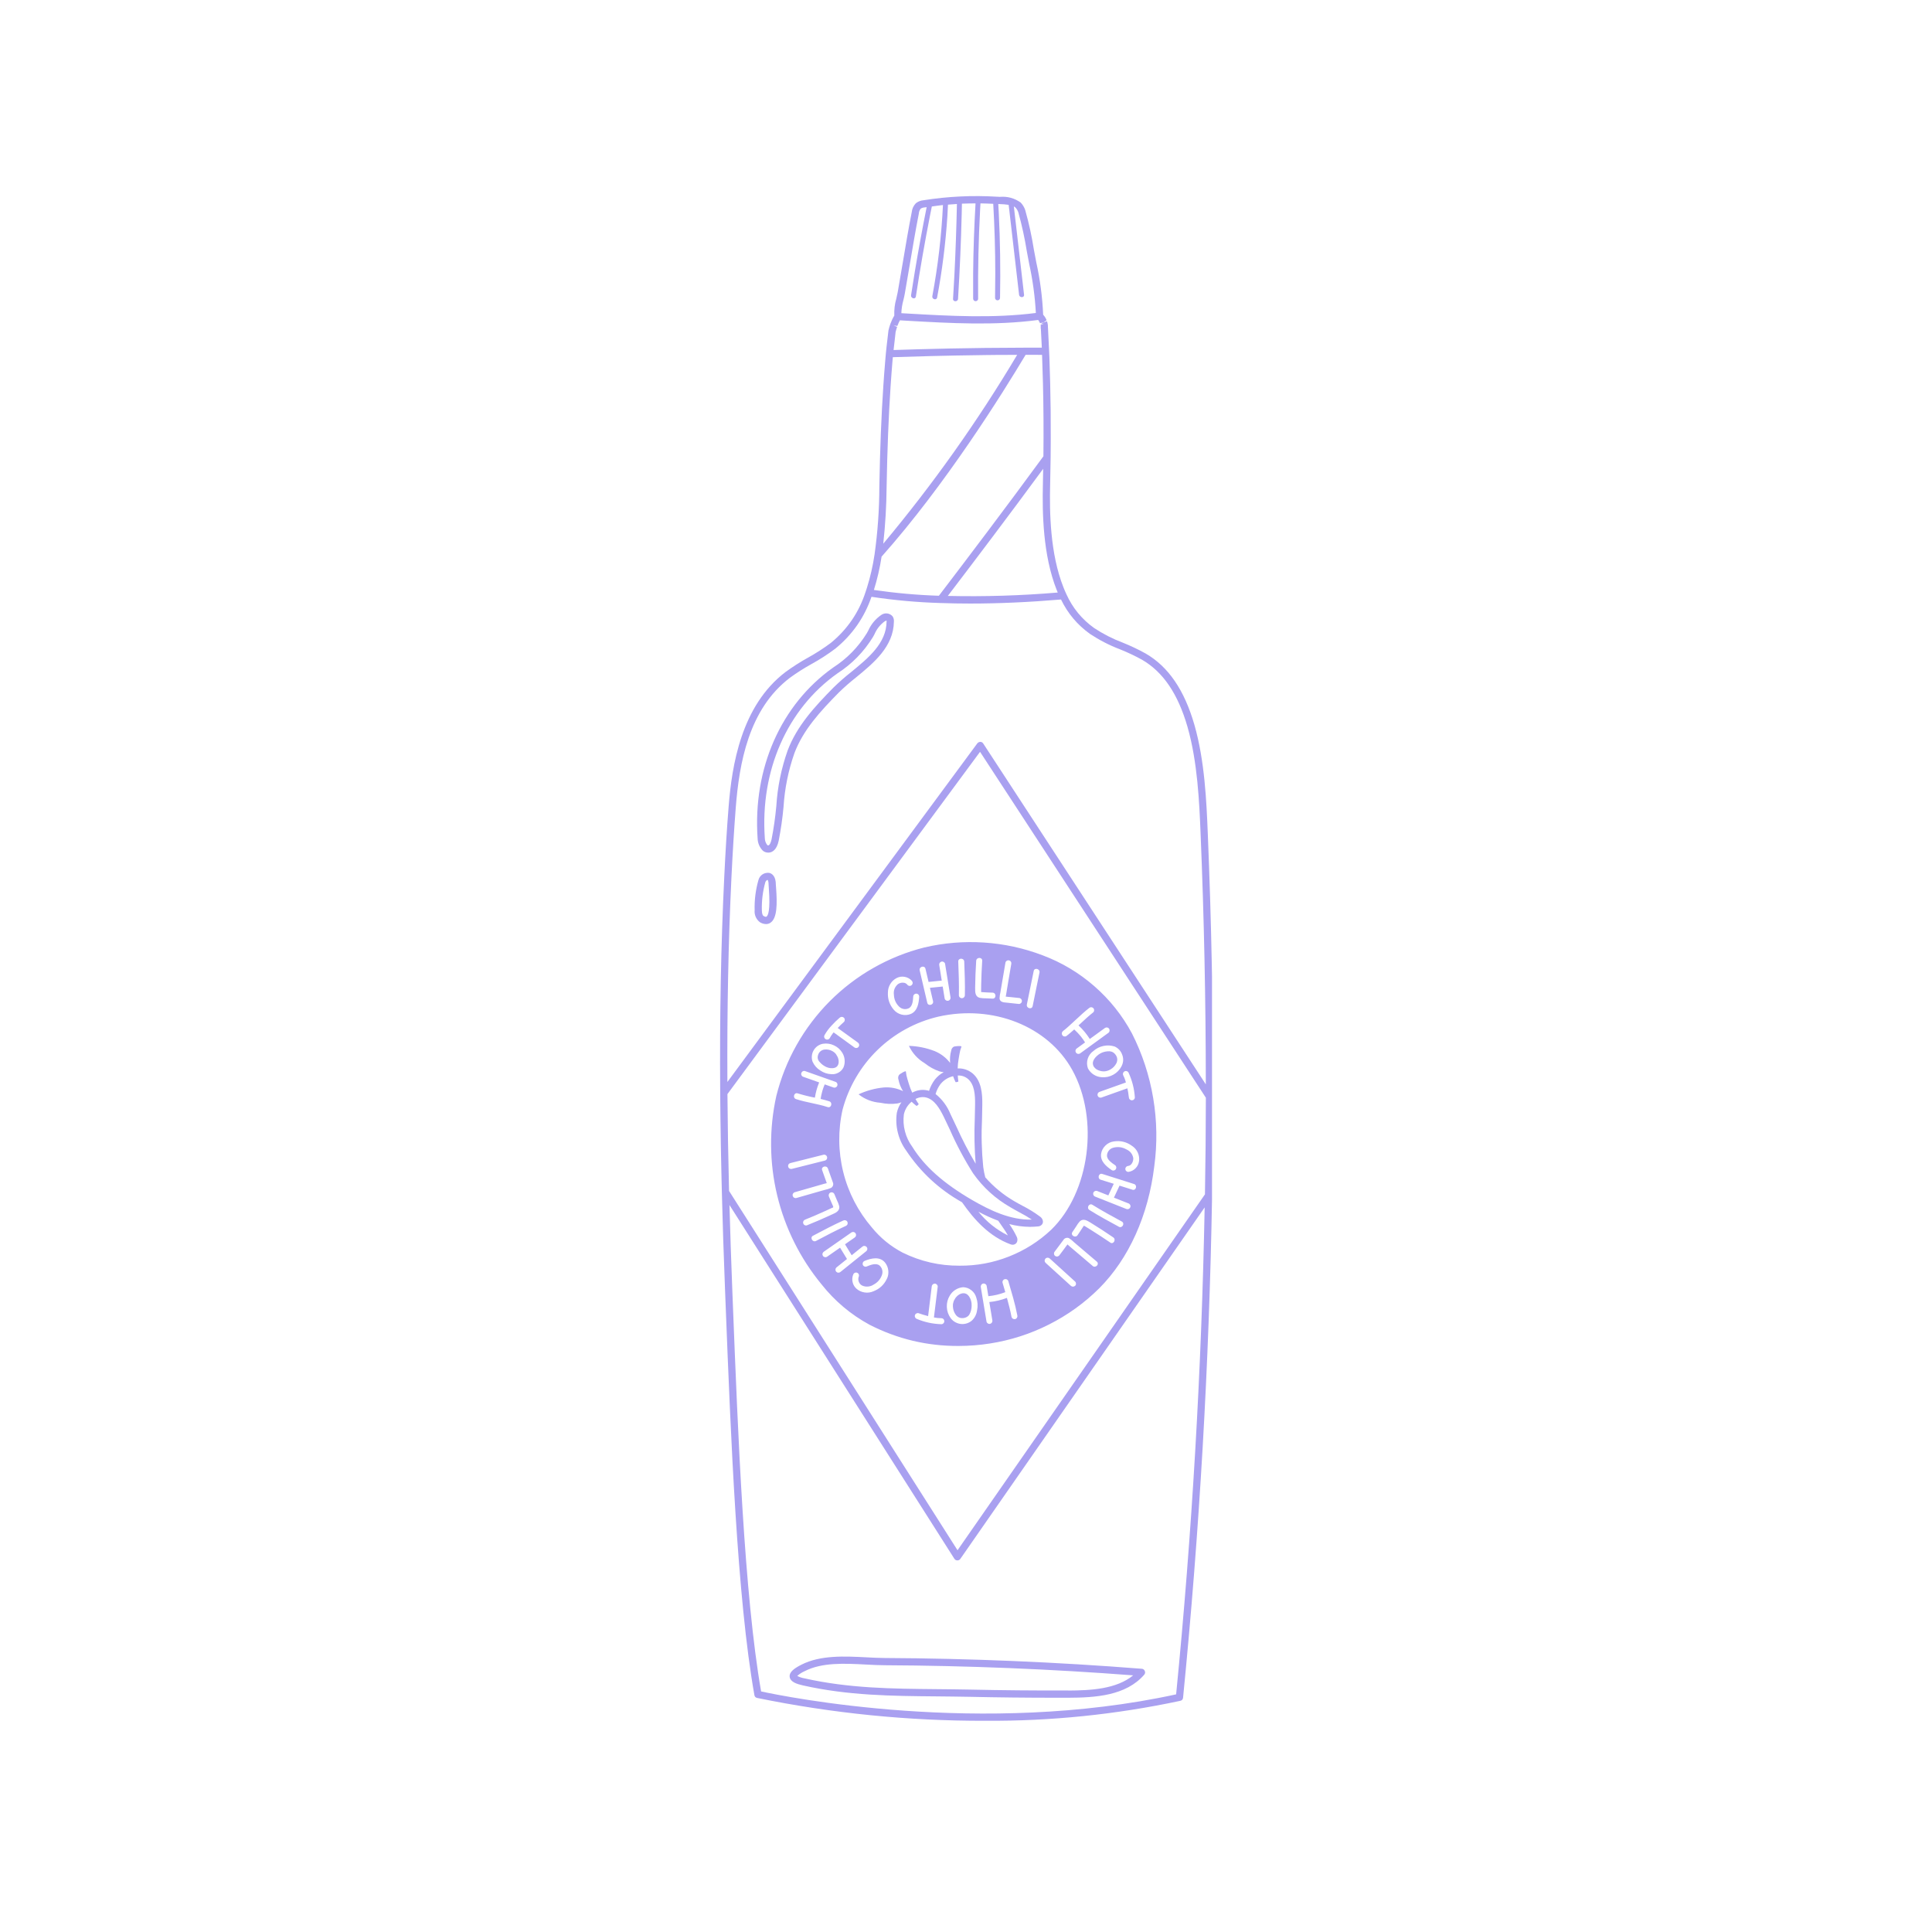 <svg xmlns="http://www.w3.org/2000/svg" xmlns:xlink="http://www.w3.org/1999/xlink" width="400" zoomAndPan="magnify" viewBox="0 0 300 300" height="400" preserveAspectRatio="xMidYMid meet" version="1.0"><defs><clipPath id="2e307193d5"><path d="M 111.699 30 L 188.199 30 L 188.199 268 L 111.699 268 Z M 111.699 30 " clip-rule="nonzero"/></clipPath></defs><g clip-path="url(#2e307193d5)"><path fill="#a9a0f0" d="M 188.359 170.262 C 188.375 156.633 188.105 143.035 187.547 129.465 L 187.539 129.277 C 187.344 124.578 187.078 118.141 185.465 112.547 C 183.906 107.145 181.43 103.523 177.895 101.477 C 176.746 100.84 175.559 100.277 174.34 99.789 C 172.773 99.199 171.293 98.441 169.898 97.52 C 167.992 96.156 166.555 94.406 165.59 92.27 C 165.426 91.922 165.273 91.562 165.129 91.195 C 163.055 85.957 162.957 79.539 163.066 75.168 C 163.098 73.793 163.121 72.422 163.141 71.047 C 163.148 70.055 163.156 69.066 163.16 68.086 C 163.172 65.137 163.141 62.25 163.07 59.465 C 163.039 58.133 163 56.801 162.949 55.469 L 162.906 54.523 C 162.859 53.312 162.797 52.102 162.73 50.887 C 162.73 50.855 162.727 50.828 162.719 50.797 C 162.719 50.773 162.719 50.75 162.719 50.727 C 162.723 50.688 162.723 50.652 162.719 50.613 C 162.719 50.57 162.715 50.523 162.707 50.48 C 162.707 50.465 162.707 50.453 162.707 50.445 C 162.707 50.438 162.691 50.332 162.688 50.316 C 162.684 50.273 162.676 50.23 162.66 50.191 C 162.66 50.172 162.629 50.055 162.625 50.039 C 162.621 50.02 162.586 49.898 162.578 49.883 L 162.051 50.074 L 161.547 50.34 L 162.105 50.254 L 161.582 50.461 C 161.582 50.484 161.602 50.594 161.605 50.613 C 161.613 50.633 161.605 50.742 161.605 50.75 C 161.609 50.785 161.609 50.824 161.605 50.859 C 161.594 50.945 161.602 51.027 161.629 51.109 C 161.68 52.066 161.73 53.027 161.773 53.988 C 161.039 53.984 160.312 53.984 159.586 53.988 L 158.941 53.988 C 150.754 53.996 143.141 54.203 138.754 54.352 C 138.805 53.863 138.863 53.383 138.922 52.898 C 138.977 52.414 139.031 51.945 139.07 51.547 C 139.145 51.262 139.219 50.996 139.305 50.758 L 138.766 50.551 L 139.34 50.613 C 139.41 50.422 139.484 50.25 139.562 50.086 L 139.734 49.746 L 139.734 49.738 L 140.922 49.809 C 147.586 50.188 154.473 50.582 161.207 49.684 C 161.23 49.711 161.25 49.742 161.27 49.77 C 161.332 49.859 161.387 49.953 161.43 50.051 L 161.484 50.18 L 162.039 50.07 L 162.512 49.73 L 162.465 49.598 C 162.391 49.438 162.305 49.285 162.203 49.141 C 162.137 49.043 162.062 48.949 161.98 48.863 C 161.859 46.121 161.504 43.414 160.914 40.738 C 160.797 40.129 160.676 39.473 160.547 38.797 C 160.219 36.715 159.77 34.66 159.199 32.629 C 159.051 32.184 158.812 31.789 158.488 31.449 C 157.516 30.762 156.434 30.469 155.246 30.566 L 154.836 30.547 C 151.004 30.312 147.195 30.496 143.402 31.094 C 142.961 31.133 142.566 31.285 142.215 31.559 C 141.844 31.949 141.629 32.41 141.574 32.945 C 141.059 35.566 140.609 38.238 140.176 40.824 L 140.117 41.16 C 139.879 42.566 139.641 43.973 139.395 45.379 C 139.336 45.699 139.258 46.031 139.18 46.363 C 138.93 47.23 138.828 48.113 138.867 49.012 C 138.832 49.074 138.789 49.137 138.758 49.195 C 138.723 49.25 138.691 49.305 138.668 49.355 C 138.625 49.438 138.582 49.52 138.543 49.605 C 138.453 49.793 138.371 49.992 138.289 50.211 L 138.234 50.359 C 138.125 50.676 138.031 51 137.957 51.328 C 137.906 51.805 137.844 52.277 137.793 52.746 C 137.707 53.449 137.625 54.152 137.559 54.863 L 137.449 56.129 C 137.344 57.391 137.246 58.652 137.164 59.918 C 136.848 64.652 136.652 69.641 136.543 75.617 C 136.535 79.129 136.289 82.621 135.801 86.094 C 135.539 87.855 135.145 89.586 134.613 91.285 C 134.555 91.48 134.488 91.672 134.422 91.863 C 133.402 95.047 131.602 97.699 129.02 99.824 C 127.879 100.676 126.688 101.445 125.438 102.133 C 124.238 102.801 123.086 103.539 121.977 104.348 C 115.113 109.566 113.645 118.805 113.137 125.301 C 112.863 128.754 112.645 132.316 112.461 136.195 C 111.953 146.66 111.742 157.652 111.832 169.711 C 111.832 170.027 111.84 170.348 111.84 170.664 C 111.848 171.645 111.859 172.625 111.871 173.617 C 111.875 174.117 111.887 174.629 111.895 175.129 C 111.906 175.973 111.918 176.812 111.93 177.668 C 111.938 178.148 111.949 178.641 111.957 179.129 C 111.977 180.008 111.992 180.891 112.012 181.781 C 112.023 182.305 112.035 182.836 112.047 183.363 C 112.062 183.945 112.074 184.523 112.09 185.109 L 112.09 185.117 C 112.211 189.934 112.371 194.918 112.578 200.113 L 112.676 202.621 C 113.469 222.914 114.457 248.164 117.141 263.207 C 117.184 263.453 117.324 263.602 117.562 263.656 C 129.238 266.047 141.039 267.23 152.957 267.203 C 163.172 267.27 173.277 266.234 183.27 264.105 C 183.535 264.047 183.68 263.883 183.707 263.613 C 186.262 237.797 187.762 211.738 188.211 185.688 C 188.211 185.672 188.223 185.66 188.223 185.645 C 188.254 183.91 188.273 182.164 188.293 180.418 C 188.293 180.133 188.301 179.844 188.305 179.559 C 188.332 176.863 188.352 174.172 188.359 171.488 L 188.359 171.367 C 188.359 171.008 188.359 170.645 188.359 170.289 C 188.367 170.277 188.359 170.273 188.359 170.262 Z M 118.184 262.645 C 115.562 247.633 114.59 222.668 113.801 202.578 L 113.703 200.07 C 113.527 195.605 113.383 191.297 113.273 187.117 L 148.188 242.035 C 148.297 242.207 148.449 242.293 148.652 242.297 L 148.664 242.297 C 148.859 242.297 149.012 242.215 149.125 242.055 L 187.059 187.484 C 186.574 212.766 185.098 238.043 182.629 263.098 C 152.484 269.676 121.832 263.438 118.184 262.645 Z M 113.578 136.25 C 113.766 132.383 113.984 128.828 114.25 125.387 C 114.789 118.578 116.223 110.133 122.656 105.246 C 123.73 104.465 124.848 103.754 126.004 103.113 C 127.301 102.402 128.539 101.602 129.723 100.711 C 132.348 98.562 134.219 95.883 135.324 92.672 C 138.879 93.211 142.449 93.531 146.035 93.637 L 146.059 93.637 C 147.547 93.691 149.078 93.719 150.648 93.719 C 155.062 93.719 159.789 93.508 164.754 93.09 C 165.801 95.254 167.297 97.031 169.246 98.43 C 170.711 99.398 172.262 100.199 173.906 100.824 C 175.082 101.293 176.227 101.836 177.336 102.445 C 180.609 104.34 182.914 107.746 184.391 112.855 C 185.961 118.316 186.23 124.676 186.422 129.32 L 186.43 129.508 C 186.965 142.43 187.234 155.387 187.238 168.379 L 152.676 115.453 C 152.57 115.289 152.422 115.203 152.227 115.195 C 152.039 115.207 151.883 115.281 151.762 115.422 L 112.949 168.008 C 112.891 156.637 113.098 146.199 113.578 136.25 Z M 136.891 86.438 C 146.84 75.258 155.723 61.008 159.258 55.094 C 160.105 55.094 160.957 55.094 161.809 55.102 L 161.824 55.512 C 161.875 56.84 161.918 58.164 161.949 59.492 C 162.039 63.137 162.062 66.957 162.02 70.852 C 156.34 78.617 150.098 86.863 145.789 92.508 C 142.406 92.398 139.043 92.098 135.699 91.609 C 136.227 89.914 136.625 88.191 136.891 86.438 Z M 164.082 91.602 C 164.137 91.738 164.195 91.871 164.246 92.008 C 158.566 92.488 152.875 92.664 147.176 92.535 C 151.219 87.234 156.777 79.891 161.984 72.797 C 161.969 73.574 161.961 74.355 161.941 75.133 C 161.832 79.609 161.934 86.18 164.082 91.609 Z M 138.289 60 C 138.371 58.742 138.469 57.484 138.57 56.23 L 138.637 55.461 L 138.652 55.461 C 141.754 55.359 146.801 55.211 152.543 55.141 L 153.008 55.133 L 153.785 55.125 C 154.141 55.125 154.496 55.117 154.859 55.113 L 155.262 55.113 C 156.145 55.105 157.039 55.102 157.945 55.102 C 151.797 65.43 144.863 75.203 137.152 84.426 C 137.473 81.508 137.645 78.582 137.672 75.645 C 137.777 69.688 137.98 64.715 138.289 60 Z M 152.18 116.742 L 187.246 170.453 C 187.238 175.434 187.191 180.477 187.105 185.457 L 148.684 240.723 L 113.207 184.926 C 113.078 179.785 112.992 174.727 112.957 169.887 Z M 140.273 46.625 C 140.359 46.273 140.441 45.922 140.5 45.578 C 140.746 44.172 140.988 42.762 141.223 41.352 L 141.281 41.016 C 141.715 38.438 142.164 35.77 142.676 33.168 C 142.695 32.883 142.793 32.629 142.961 32.402 C 143.152 32.285 143.359 32.219 143.582 32.207 C 143.684 32.191 143.789 32.184 143.891 32.168 C 143.219 35.523 142.598 38.887 142.039 42.262 C 141.84 43.457 141.652 44.648 141.469 45.84 C 141.395 46.328 142.141 46.539 142.215 46.047 C 142.859 41.84 143.594 37.645 144.41 33.469 C 144.504 33 144.602 32.531 144.695 32.062 C 145.27 31.984 145.844 31.898 146.422 31.836 C 146.195 36.594 145.645 41.309 144.77 45.988 C 144.68 46.477 145.426 46.684 145.516 46.195 C 146.301 42.02 146.832 37.809 147.109 33.57 C 147.148 32.973 147.176 32.375 147.203 31.777 C 147.664 31.738 148.125 31.699 148.59 31.676 C 148.512 35.328 148.387 38.98 148.203 42.633 C 148.137 43.891 148.066 45.148 147.988 46.402 C 147.957 46.902 148.734 46.902 148.766 46.402 C 149.031 42.039 149.223 37.668 149.332 33.293 C 149.348 32.738 149.355 32.184 149.367 31.625 C 150.07 31.598 150.773 31.586 151.48 31.582 C 151.273 35.195 151.141 38.816 151.109 42.438 C 151.098 43.758 151.098 45.078 151.109 46.398 C 151.117 46.5 151.156 46.59 151.23 46.66 C 151.305 46.73 151.395 46.766 151.496 46.766 C 151.602 46.766 151.688 46.73 151.762 46.66 C 151.84 46.59 151.879 46.5 151.883 46.398 C 151.844 41.797 151.945 37.199 152.188 32.598 C 152.203 32.262 152.223 31.926 152.246 31.582 C 152.906 31.59 153.566 31.617 154.23 31.648 C 154.434 35.254 154.547 38.859 154.547 42.469 C 154.547 43.73 154.535 44.988 154.512 46.25 C 154.512 46.355 154.551 46.449 154.625 46.523 C 154.699 46.598 154.793 46.637 154.898 46.637 C 155.008 46.637 155.098 46.598 155.172 46.523 C 155.25 46.449 155.285 46.355 155.285 46.25 C 155.371 41.828 155.305 37.406 155.086 32.988 C 155.062 32.551 155.039 32.113 155.012 31.68 L 155.199 31.688 C 155.68 31.699 156.152 31.738 156.625 31.809 C 157.164 36.465 157.703 41.117 158.242 45.773 C 158.297 46.262 159.074 46.266 159.016 45.773 L 157.43 32.055 C 157.523 32.098 157.605 32.16 157.684 32.23 C 157.887 32.453 158.039 32.707 158.133 32.996 C 158.68 34.973 159.117 36.977 159.441 39.004 C 159.566 39.676 159.691 40.34 159.809 40.953 C 160.359 43.473 160.707 46.02 160.848 48.598 C 154.281 49.445 147.527 49.066 140.988 48.691 L 139.961 48.633 C 139.984 47.953 140.09 47.285 140.27 46.625 Z M 140.273 46.625 " fill-opacity="1" fill-rule="nonzero"/></g><path fill="#a9a0f0" d="M 169.777 164.703 C 169.773 164.727 169.746 164.797 169.75 164.793 C 169.734 164.832 169.727 164.867 169.719 164.906 C 169.707 164.941 169.703 164.961 169.699 164.992 C 169.695 165.02 169.699 165.07 169.699 165.074 C 169.699 165.117 169.699 165.164 169.699 165.207 C 169.699 165.215 169.699 165.223 169.699 165.23 L 169.707 165.254 C 169.719 165.32 169.738 165.391 169.762 165.457 L 169.762 165.469 C 169.777 165.504 169.797 165.539 169.816 165.574 C 169.832 165.605 169.852 165.633 169.871 165.664 L 169.895 165.699 C 170.074 165.93 170.301 166.094 170.57 166.195 C 171.211 166.457 171.832 166.414 172.43 166.062 C 172.836 165.828 173.145 165.504 173.359 165.086 C 173.57 164.617 173.523 164.18 173.215 163.766 C 172.992 163.449 172.688 163.273 172.305 163.242 C 171.41 163.219 170.668 163.547 170.078 164.219 C 169.953 164.363 169.852 164.527 169.777 164.703 Z M 169.777 164.703 " fill-opacity="1" fill-rule="nonzero"/><path fill="#a9a0f0" d="M 135.031 205.711 C 139.363 207.922 143.965 209.02 148.828 209 C 150.465 209 152.094 208.871 153.715 208.617 C 156.922 208.117 159.977 207.137 162.875 205.672 C 165.773 204.211 168.379 202.336 170.684 200.051 C 175.289 195.434 178.32 188.707 179.234 181.109 C 179.715 177.57 179.66 174.043 179.07 170.52 C 178.48 167 177.379 163.645 175.766 160.461 C 174.262 157.664 172.316 155.223 169.926 153.133 C 167.535 151.047 164.852 149.445 161.879 148.332 C 158.949 147.219 155.918 146.562 152.789 146.355 C 149.656 146.152 146.566 146.406 143.516 147.125 C 142.133 147.473 140.777 147.914 139.457 148.445 C 138.133 148.98 136.852 149.598 135.613 150.305 C 134.371 151.008 133.188 151.793 132.055 152.66 C 130.918 153.527 129.852 154.465 128.844 155.473 C 127.836 156.484 126.902 157.559 126.043 158.695 C 125.18 159.832 124.398 161.02 123.699 162.262 C 122.996 163.504 122.383 164.789 121.855 166.113 C 121.328 167.438 120.895 168.793 120.547 170.176 C 119.984 172.719 119.715 175.293 119.734 177.898 C 119.758 180.504 120.07 183.074 120.68 185.609 C 121.285 188.141 122.172 190.574 123.332 192.906 C 124.496 195.238 125.902 197.41 127.559 199.422 C 129.621 202.027 132.113 204.125 135.031 205.711 Z M 129.863 197.488 C 129.773 197.395 129.727 197.285 129.727 197.156 C 129.727 197.031 129.773 196.922 129.863 196.828 C 130.414 196.387 130.965 195.941 131.52 195.496 L 130.445 193.738 L 128.406 195.16 C 128.293 195.223 128.176 195.238 128.055 195.207 C 127.93 195.172 127.832 195.102 127.77 194.992 C 127.707 194.883 127.691 194.762 127.723 194.641 C 127.758 194.516 127.828 194.422 127.934 194.355 L 128.473 193.98 L 132.23 191.359 C 132.34 191.297 132.457 191.281 132.582 191.312 C 132.707 191.348 132.801 191.418 132.867 191.527 C 132.93 191.641 132.945 191.758 132.914 191.883 C 132.883 192.008 132.812 192.105 132.703 192.172 L 132.164 192.547 L 131.211 193.211 L 132.25 194.914 L 133.883 193.598 C 133.977 193.512 134.086 193.465 134.215 193.465 C 134.34 193.465 134.449 193.512 134.543 193.598 C 134.633 193.688 134.68 193.801 134.68 193.926 C 134.68 194.055 134.633 194.164 134.543 194.258 L 130.523 197.492 C 130.43 197.578 130.32 197.621 130.195 197.621 C 130.066 197.621 129.957 197.574 129.867 197.488 Z M 137.695 198.609 C 137.258 199.512 136.57 200.145 135.637 200.504 C 135.203 200.699 134.75 200.762 134.277 200.695 C 133.809 200.629 133.391 200.445 133.023 200.137 C 132.695 199.852 132.48 199.496 132.387 199.07 C 132.297 198.641 132.34 198.227 132.523 197.832 C 132.586 197.719 132.684 197.648 132.805 197.617 C 132.93 197.582 133.047 197.598 133.16 197.664 C 133.27 197.73 133.34 197.824 133.371 197.949 C 133.402 198.07 133.387 198.188 133.324 198.301 C 133.246 198.562 133.262 198.82 133.371 199.074 C 133.48 199.328 133.656 199.516 133.906 199.637 C 134.195 199.758 134.496 199.805 134.809 199.773 C 135.125 199.742 135.41 199.637 135.672 199.461 C 136.297 199.125 136.727 198.621 136.957 197.949 C 137.043 197.688 137.051 197.422 136.977 197.156 C 136.902 196.891 136.762 196.668 136.551 196.488 C 135.965 196.066 135.121 196.441 134.535 196.676 C 134.41 196.711 134.293 196.695 134.184 196.633 C 134.07 196.57 133.996 196.477 133.961 196.352 C 133.934 196.227 133.949 196.109 134.012 196 C 134.074 195.891 134.168 195.816 134.289 195.777 C 135.301 195.371 136.594 195.07 137.41 196.027 C 137.707 196.395 137.883 196.812 137.934 197.277 C 137.988 197.746 137.91 198.191 137.699 198.613 Z M 146.164 205.621 C 144.855 205.582 143.598 205.312 142.391 204.812 C 142.27 204.773 142.176 204.699 142.113 204.59 C 142.051 204.48 142.031 204.363 142.066 204.238 C 142.098 204.113 142.172 204.02 142.285 203.957 C 142.395 203.895 142.512 203.879 142.637 203.914 C 143.121 204.086 143.613 204.238 144.117 204.363 C 144.305 202.836 144.492 201.312 144.676 199.785 C 144.68 199.66 144.727 199.551 144.816 199.461 C 144.906 199.371 145.016 199.324 145.145 199.32 C 145.27 199.32 145.379 199.367 145.473 199.457 C 145.562 199.551 145.609 199.66 145.609 199.785 L 145.02 204.574 C 145.398 204.648 145.777 204.688 146.164 204.688 C 146.293 204.688 146.402 204.73 146.492 204.82 C 146.586 204.914 146.629 205.023 146.633 205.152 C 146.633 205.281 146.586 205.391 146.496 205.48 C 146.406 205.574 146.297 205.621 146.168 205.621 Z M 151.715 203.477 C 151.633 204.102 151.363 204.629 150.906 205.062 C 150.676 205.258 150.414 205.402 150.125 205.492 C 149.836 205.582 149.543 205.617 149.242 205.59 C 148.941 205.562 148.656 205.477 148.387 205.336 C 148.117 205.195 147.887 205.008 147.695 204.773 C 147.684 204.758 147.676 204.742 147.664 204.723 C 147.648 204.711 147.637 204.695 147.621 204.68 C 147.25 204.164 147.051 203.59 147.023 202.957 C 147 202.32 147.148 201.73 147.477 201.188 C 147.695 200.812 147.988 200.508 148.355 200.277 C 148.723 200.047 149.121 199.914 149.555 199.875 C 150.035 199.895 150.465 200.051 150.84 200.352 C 151.219 200.648 151.469 201.031 151.598 201.492 C 151.82 202.145 151.863 202.805 151.719 203.48 Z M 157.645 204.824 C 157.52 204.855 157.402 204.84 157.289 204.777 C 157.18 204.715 157.105 204.621 157.07 204.5 C 156.883 203.504 156.629 202.516 156.355 201.535 L 156.34 201.543 C 155.461 201.875 154.555 202.09 153.621 202.18 C 153.777 203.113 153.93 204.051 154.086 204.988 C 154.117 205.109 154.102 205.227 154.039 205.34 C 153.977 205.449 153.883 205.523 153.762 205.559 C 153.637 205.594 153.52 205.578 153.406 205.516 C 153.297 205.449 153.223 205.359 153.188 205.234 L 152.305 199.891 C 152.273 199.77 152.289 199.652 152.352 199.539 C 152.414 199.43 152.508 199.355 152.629 199.32 C 152.754 199.285 152.871 199.301 152.984 199.363 C 153.094 199.43 153.168 199.52 153.203 199.645 C 153.293 200.188 153.383 200.727 153.473 201.27 C 154.375 201.184 155.246 200.977 156.094 200.648 L 156.102 200.648 C 155.961 200.164 155.82 199.68 155.68 199.199 C 155.645 199.078 155.66 198.961 155.723 198.848 C 155.789 198.738 155.883 198.664 156.004 198.633 C 156.129 198.598 156.246 198.613 156.355 198.676 C 156.469 198.738 156.543 198.828 156.578 198.953 C 157.086 200.699 157.633 202.465 157.969 204.254 C 158 204.379 157.984 204.496 157.922 204.605 C 157.859 204.719 157.77 204.793 157.648 204.828 Z M 166.941 199.656 C 166.848 199.746 166.738 199.789 166.609 199.789 C 166.484 199.789 166.375 199.746 166.281 199.656 L 162.352 196.086 C 162.262 195.992 162.215 195.883 162.215 195.754 C 162.215 195.625 162.262 195.516 162.352 195.426 C 162.441 195.336 162.555 195.293 162.68 195.293 C 162.809 195.293 162.918 195.336 163.012 195.426 L 166.941 199 C 167.035 199.09 167.078 199.203 167.082 199.332 C 167.082 199.461 167.035 199.574 166.941 199.664 Z M 169.66 196.566 L 167.566 194.785 L 166.539 193.914 L 166.008 193.461 C 165.926 193.391 165.844 193.312 165.758 193.234 C 165.578 193.453 165.418 193.695 165.258 193.91 L 164.527 194.883 C 164.461 194.992 164.363 195.062 164.242 195.094 C 164.117 195.129 164 195.113 163.891 195.051 C 163.777 194.984 163.707 194.891 163.676 194.766 C 163.645 194.641 163.66 194.523 163.723 194.414 C 164.188 193.797 164.645 193.18 165.109 192.559 C 165.199 192.402 165.328 192.297 165.496 192.242 C 165.668 192.184 165.832 192.191 165.996 192.266 C 166.289 192.453 166.555 192.668 166.797 192.914 L 170.316 195.906 C 170.773 196.305 170.117 196.961 169.66 196.574 Z M 172.398 192.941 C 171.422 192.277 170.438 191.633 169.441 191.008 C 169.195 190.852 168.941 190.695 168.691 190.543 C 168.582 190.465 168.469 190.398 168.348 190.344 C 168.332 190.344 168.32 190.34 168.305 190.332 C 168.289 190.344 168.277 190.355 168.266 190.371 C 167.969 190.855 167.637 191.324 167.324 191.797 C 166.992 192.293 166.188 191.828 166.516 191.324 L 167.117 190.426 C 167.27 190.148 167.457 189.891 167.668 189.656 C 168.207 189.137 168.832 189.543 169.352 189.859 C 170.543 190.59 171.715 191.352 172.867 192.141 C 173.355 192.48 172.895 193.289 172.398 192.949 Z M 173.723 190.48 C 172.188 189.648 170.645 188.812 169.164 187.883 C 168.656 187.566 169.125 186.762 169.633 187.082 C 171.113 188.008 172.656 188.844 174.191 189.676 C 174.723 189.973 174.254 190.777 173.727 190.488 Z M 175.836 184.734 L 173.84 184.105 L 172.969 185.969 L 175.199 186.852 C 175.324 186.887 175.414 186.961 175.477 187.07 C 175.543 187.184 175.559 187.301 175.527 187.422 C 175.492 187.547 175.418 187.641 175.309 187.703 C 175.195 187.766 175.078 187.781 174.953 187.75 L 174.34 187.508 L 170.082 185.82 C 169.961 185.785 169.867 185.711 169.805 185.602 C 169.742 185.488 169.727 185.371 169.758 185.25 C 169.793 185.125 169.867 185.031 169.977 184.969 C 170.09 184.906 170.207 184.891 170.332 184.922 L 170.945 185.164 L 172.102 185.621 C 172.387 185.023 172.668 184.422 172.945 183.816 L 170.918 183.188 C 170.348 183.008 170.594 182.105 171.164 182.289 L 176.086 183.848 C 176.656 184.027 176.41 184.926 175.836 184.742 Z M 176.867 180.312 C 176.809 180.742 176.621 181.113 176.316 181.422 C 176.008 181.727 175.637 181.914 175.207 181.973 C 175.078 181.973 174.969 181.926 174.875 181.836 C 174.785 181.746 174.742 181.637 174.738 181.508 C 174.742 181.379 174.789 181.273 174.879 181.184 C 174.969 181.094 175.078 181.047 175.207 181.043 C 175.73 180.973 176.016 180.289 175.973 179.812 C 175.848 179.188 175.496 178.742 174.914 178.48 C 174.27 178.117 173.59 178.027 172.871 178.215 C 172.574 178.293 172.332 178.453 172.148 178.703 C 171.965 178.949 171.879 179.227 171.895 179.535 C 171.984 180.145 172.621 180.562 173.086 180.883 C 173.203 180.945 173.281 181.039 173.316 181.168 C 173.355 181.293 173.34 181.414 173.273 181.531 C 173.207 181.645 173.109 181.719 172.977 181.75 C 172.848 181.781 172.727 181.758 172.617 181.688 C 171.77 181.102 170.832 180.328 170.973 179.18 C 171.055 178.676 171.277 178.246 171.641 177.887 C 172.008 177.527 172.441 177.312 172.945 177.242 C 173.988 177.082 174.934 177.312 175.785 177.934 C 176.18 178.195 176.477 178.539 176.672 178.969 C 176.867 179.398 176.934 179.852 176.871 180.32 Z M 174.594 166.371 C 174.703 166.305 174.82 166.289 174.945 166.324 C 175.07 166.355 175.164 166.426 175.23 166.539 C 175.797 167.762 176.129 169.047 176.219 170.391 C 176.219 170.52 176.176 170.629 176.082 170.719 C 175.992 170.812 175.883 170.855 175.754 170.859 C 175.629 170.855 175.52 170.809 175.43 170.719 C 175.34 170.629 175.293 170.52 175.289 170.391 C 175.258 170.094 175.23 169.898 175.176 169.586 C 175.141 169.387 175.098 169.188 175.059 168.992 L 171.004 170.434 C 170.883 170.465 170.762 170.449 170.652 170.387 C 170.539 170.324 170.469 170.23 170.434 170.109 C 170.402 169.984 170.418 169.867 170.48 169.754 C 170.543 169.645 170.637 169.57 170.758 169.535 L 174.828 168.086 C 174.793 167.969 174.766 167.844 174.727 167.73 C 174.684 167.594 174.633 167.457 174.578 167.324 C 174.555 167.27 174.48 167.109 174.426 167.008 C 174.363 166.895 174.348 166.777 174.379 166.656 C 174.414 166.531 174.484 166.438 174.594 166.371 Z M 174.191 163.621 C 174.488 164.273 174.477 164.918 174.156 165.559 C 173.863 166.129 173.438 166.566 172.879 166.879 C 172.32 167.191 171.723 167.32 171.086 167.27 C 170.633 167.246 170.215 167.109 169.828 166.867 C 169.445 166.621 169.148 166.297 168.934 165.898 C 168.844 165.656 168.801 165.406 168.793 165.148 C 168.789 164.895 168.824 164.641 168.902 164.398 C 168.98 164.152 169.098 163.926 169.25 163.719 C 169.402 163.516 169.582 163.336 169.793 163.191 C 170.242 162.797 170.762 162.535 171.348 162.414 C 171.93 162.289 172.508 162.32 173.078 162.5 C 173.594 162.734 173.965 163.105 174.195 163.621 Z M 165.086 160.082 C 165.121 160.055 165.199 159.996 165.273 159.934 C 165.348 159.875 165.441 159.797 165.527 159.727 C 165.691 159.586 165.855 159.441 166.016 159.297 C 166.383 158.969 166.738 158.633 167.098 158.301 C 167.781 157.668 168.461 157.027 169.203 156.461 C 169.316 156.398 169.434 156.383 169.555 156.414 C 169.68 156.449 169.773 156.52 169.84 156.629 C 169.902 156.742 169.914 156.859 169.883 156.98 C 169.852 157.105 169.781 157.199 169.676 157.266 C 169.641 157.293 169.562 157.355 169.488 157.414 C 169.414 157.477 169.316 157.555 169.234 157.625 C 169.07 157.766 168.906 157.91 168.746 158.051 C 168.379 158.379 168.02 158.715 167.664 159.047 C 167.598 159.105 167.535 159.16 167.473 159.223 C 168.148 159.852 168.73 160.555 169.223 161.332 L 171.605 159.602 C 171.715 159.539 171.832 159.523 171.957 159.555 C 172.082 159.586 172.176 159.66 172.242 159.77 C 172.301 159.879 172.316 159.996 172.285 160.121 C 172.254 160.242 172.184 160.34 172.074 160.406 L 167.695 163.59 C 167.582 163.652 167.465 163.668 167.34 163.637 C 167.219 163.602 167.121 163.531 167.059 163.422 C 166.996 163.309 166.98 163.191 167.016 163.07 C 167.047 162.945 167.117 162.852 167.227 162.785 L 168.488 161.867 C 168.395 161.723 168.309 161.578 168.211 161.441 C 168.137 161.34 168.062 161.238 167.984 161.141 L 167.965 161.109 L 167.926 161.059 C 167.887 161.012 167.848 160.961 167.816 160.914 C 167.504 160.535 167.168 160.184 166.805 159.852 C 166.406 160.211 166 160.562 165.578 160.887 C 165.465 160.949 165.348 160.965 165.223 160.934 C 165.098 160.902 165.004 160.828 164.938 160.719 C 164.875 160.609 164.859 160.492 164.891 160.371 C 164.918 160.25 164.988 160.152 165.094 160.082 Z M 159.449 155.98 C 159.805 154.246 160.156 152.512 160.512 150.777 C 160.633 150.191 161.531 150.441 161.41 151.023 C 161.055 152.758 160.703 154.492 160.348 156.23 C 160.23 156.816 159.332 156.57 159.453 155.98 Z M 155.355 154.008 C 155.613 152.488 155.871 150.973 156.129 149.453 C 156.164 149.332 156.238 149.238 156.352 149.176 C 156.461 149.109 156.578 149.098 156.703 149.129 C 156.824 149.164 156.918 149.238 156.98 149.352 C 157.043 149.461 157.059 149.578 157.027 149.703 L 156.566 152.41 L 156.344 153.738 C 156.305 153.969 156.266 154.199 156.23 154.43 C 156.215 154.531 156.188 154.641 156.168 154.75 C 156.445 154.793 156.742 154.809 157.008 154.836 L 158.215 154.965 C 158.344 154.965 158.453 155.012 158.543 155.102 C 158.633 155.191 158.68 155.301 158.68 155.43 C 158.68 155.559 158.637 155.668 158.543 155.758 C 158.453 155.848 158.344 155.895 158.215 155.895 C 157.449 155.812 156.68 155.742 155.91 155.648 C 155.559 155.605 155.238 155.426 155.211 155.035 C 155.223 154.688 155.273 154.344 155.359 154.008 Z M 151.418 153.445 C 151.434 152.023 151.492 150.605 151.582 149.195 C 151.621 148.598 152.555 148.594 152.516 149.195 C 152.438 150.391 152.387 151.594 152.359 152.801 C 152.359 153.105 152.348 153.41 152.348 153.715 C 152.348 153.812 152.352 153.91 152.352 154.012 L 152.371 154.082 C 152.328 154.043 152.324 154.031 152.359 154.043 C 152.395 154.043 152.43 154.051 152.465 154.055 C 153.012 154.113 153.574 154.109 154.129 154.137 C 154.727 154.164 154.727 155.098 154.129 155.066 L 153.117 155.02 C 152.789 155.027 152.461 155.004 152.137 154.945 C 151.418 154.762 151.414 154.062 151.422 153.449 Z M 149.727 149.316 C 149.793 151.059 149.867 152.812 149.824 154.562 C 149.82 154.684 149.77 154.789 149.68 154.875 C 149.59 154.961 149.484 155.004 149.359 155.004 C 149.234 155.004 149.129 154.961 149.039 154.875 C 148.949 154.789 148.898 154.684 148.895 154.562 C 148.934 152.812 148.863 151.059 148.797 149.316 C 148.773 148.715 149.703 148.719 149.727 149.316 Z M 143.707 150.43 C 143.867 151.109 144.027 151.789 144.188 152.473 L 146.234 152.266 L 145.852 149.898 C 145.82 149.773 145.836 149.656 145.898 149.543 C 145.961 149.434 146.055 149.359 146.176 149.324 C 146.301 149.289 146.418 149.305 146.527 149.367 C 146.641 149.434 146.715 149.523 146.75 149.648 L 146.852 150.289 C 147.098 151.797 147.34 153.309 147.586 154.816 C 147.617 154.941 147.602 155.059 147.539 155.168 C 147.477 155.281 147.383 155.352 147.262 155.391 C 147.137 155.422 147.02 155.406 146.906 155.344 C 146.797 155.281 146.723 155.188 146.688 155.062 L 146.582 154.422 C 146.52 154.008 146.449 153.598 146.383 153.188 L 144.398 153.387 L 144.883 155.461 C 145.02 156.047 144.121 156.293 143.984 155.707 L 142.809 150.68 C 142.676 150.094 143.574 149.848 143.707 150.43 Z M 139.246 151.859 C 139.641 151.664 140.055 151.605 140.488 151.684 C 140.922 151.766 141.289 151.969 141.586 152.293 C 141.672 152.387 141.719 152.496 141.719 152.621 C 141.719 152.75 141.672 152.859 141.586 152.953 C 141.496 153.043 141.387 153.09 141.258 153.09 C 141.129 153.09 141.02 153.043 140.926 152.953 C 140.758 152.719 140.531 152.598 140.242 152.59 C 139.938 152.574 139.66 152.652 139.41 152.832 C 138.922 153.277 138.719 153.828 138.805 154.48 C 138.836 155.195 139.105 155.805 139.613 156.309 C 139.828 156.52 140.082 156.645 140.383 156.684 C 140.68 156.719 140.961 156.66 141.219 156.504 C 141.727 156.125 141.762 155.34 141.801 154.758 C 141.801 154.633 141.848 154.52 141.938 154.43 C 142.031 154.34 142.141 154.293 142.27 154.293 C 142.398 154.293 142.508 154.34 142.598 154.43 C 142.688 154.52 142.734 154.633 142.734 154.758 C 142.668 155.77 142.484 156.977 141.445 157.438 C 140.977 157.633 140.496 157.668 140.004 157.547 C 139.512 157.422 139.102 157.168 138.773 156.781 C 138.117 156.004 137.82 155.109 137.875 154.094 C 137.879 153.625 138.004 153.188 138.25 152.785 C 138.496 152.383 138.828 152.074 139.246 151.859 Z M 145.691 157.867 C 154.184 155.949 162.738 159.348 166.496 166.137 C 170.719 173.773 169.219 185.141 163.219 190.965 C 161.297 192.773 159.105 194.156 156.648 195.121 C 154.191 196.086 151.641 196.555 149 196.535 C 145.895 196.555 142.945 195.875 140.156 194.504 C 138.309 193.531 136.719 192.238 135.398 190.621 C 134.328 189.375 133.414 188.027 132.66 186.57 C 131.906 185.109 131.332 183.586 130.938 181.992 C 130.543 180.402 130.336 178.785 130.32 177.145 C 130.305 175.504 130.477 173.883 130.84 172.281 C 131.309 170.523 132.008 168.855 132.93 167.285 C 133.852 165.711 134.965 164.289 136.273 163.023 C 137.582 161.754 139.035 160.68 140.633 159.805 C 142.23 158.93 143.918 158.285 145.691 157.867 Z M 128.043 160.715 C 128.344 160.184 128.703 159.699 129.125 159.254 C 129.52 158.82 129.938 158.41 130.383 158.031 C 130.477 157.941 130.586 157.898 130.711 157.898 C 130.84 157.898 130.949 157.941 131.043 158.031 C 131.133 158.121 131.176 158.23 131.176 158.359 C 131.176 158.488 131.133 158.598 131.043 158.688 C 130.703 158.98 130.387 159.301 130.078 159.625 L 133.188 161.871 C 133.293 161.938 133.363 162.031 133.395 162.156 C 133.43 162.277 133.414 162.395 133.352 162.508 C 133.285 162.617 133.191 162.691 133.066 162.723 C 132.945 162.754 132.824 162.738 132.715 162.676 L 129.445 160.305 L 129.371 160.395 L 129.34 160.434 L 129.281 160.512 C 129.121 160.723 128.977 160.949 128.852 161.184 C 128.789 161.301 128.691 161.375 128.566 161.41 C 128.438 161.445 128.32 161.43 128.207 161.363 C 128.094 161.297 128.02 161.199 127.988 161.074 C 127.957 160.945 127.977 160.824 128.047 160.715 Z M 127.785 162.074 C 128.387 161.984 128.961 162.066 129.512 162.328 C 130.062 162.586 130.496 162.977 130.809 163.5 C 131.008 163.84 131.125 164.203 131.156 164.594 C 131.188 164.988 131.133 165.367 130.984 165.73 C 130.809 166.09 130.543 166.367 130.191 166.562 C 129.84 166.758 129.465 166.836 129.066 166.797 C 128.453 166.766 127.891 166.578 127.383 166.23 C 126.84 165.895 126.438 165.438 126.176 164.859 C 126.07 164.566 126.035 164.27 126.066 163.961 C 126.094 163.652 126.184 163.363 126.34 163.098 C 126.496 162.828 126.699 162.605 126.949 162.426 C 127.203 162.25 127.48 162.129 127.785 162.074 Z M 123.859 169.777 C 124.738 170.047 125.633 170.27 126.535 170.445 C 126.664 169.629 126.883 168.84 127.199 168.078 L 124.746 167.211 C 124.625 167.176 124.531 167.102 124.469 166.988 C 124.406 166.879 124.391 166.762 124.426 166.637 C 124.461 166.516 124.531 166.422 124.645 166.355 C 124.754 166.293 124.871 166.277 124.996 166.312 L 129.703 167.977 C 129.828 168.012 129.922 168.086 129.984 168.199 C 130.047 168.309 130.059 168.426 130.027 168.551 C 129.992 168.676 129.918 168.766 129.809 168.832 C 129.695 168.895 129.578 168.91 129.457 168.875 L 128.059 168.383 C 127.918 168.707 127.801 169.039 127.699 169.379 C 127.641 169.594 127.59 169.809 127.539 170.027 C 127.516 170.137 127.492 170.25 127.473 170.363 C 127.465 170.41 127.457 170.461 127.449 170.508 L 127.434 170.605 L 127.434 170.641 C 127.883 170.754 128.332 170.867 128.766 171.008 C 129.332 171.195 129.09 172.094 128.516 171.906 C 126.914 171.383 125.219 171.195 123.613 170.672 C 123.043 170.488 123.285 169.59 123.859 169.777 Z M 122.715 180.605 L 127.863 179.309 C 127.988 179.277 128.102 179.297 128.211 179.359 C 128.32 179.422 128.391 179.516 128.426 179.637 C 128.457 179.758 128.445 179.875 128.383 179.988 C 128.324 180.098 128.23 180.172 128.113 180.207 L 122.961 181.504 C 122.84 181.535 122.723 181.52 122.609 181.457 C 122.5 181.395 122.426 181.301 122.391 181.176 C 122.359 181.055 122.371 180.934 122.434 180.824 C 122.496 180.711 122.59 180.641 122.715 180.605 Z M 123.418 185.125 L 126.055 184.371 L 127.375 183.992 L 127.98 183.816 C 128.059 183.793 128.234 183.758 128.379 183.719 L 128.367 183.68 L 128.262 183.383 L 128.066 182.836 C 127.934 182.457 127.797 182.074 127.66 181.695 C 127.461 181.133 128.359 180.887 128.559 181.445 C 128.812 182.156 129.074 182.867 129.32 183.582 C 129.395 183.746 129.406 183.914 129.348 184.086 C 129.289 184.254 129.184 184.383 129.023 184.469 C 128.684 184.609 128.336 184.715 127.977 184.789 L 123.668 186.023 C 123.543 186.059 123.426 186.043 123.312 185.98 C 123.199 185.914 123.129 185.82 123.094 185.695 C 123.059 185.574 123.074 185.453 123.137 185.344 C 123.203 185.23 123.297 185.156 123.418 185.121 Z M 124.715 189.949 C 124.684 189.824 124.699 189.707 124.762 189.598 C 124.824 189.488 124.918 189.414 125.039 189.375 C 126.125 188.938 127.199 188.477 128.266 187.988 C 128.543 187.863 128.816 187.738 129.09 187.605 C 129.172 187.57 129.34 187.523 129.391 187.453 C 129.391 187.441 129.391 187.434 129.391 187.422 C 129.363 187.289 129.312 187.164 129.246 187.047 C 129.191 186.922 129.141 186.797 129.086 186.676 C 128.969 186.398 128.852 186.121 128.734 185.844 C 128.672 185.73 128.66 185.613 128.691 185.492 C 128.723 185.367 128.793 185.273 128.902 185.207 C 129.012 185.141 129.129 185.125 129.254 185.16 C 129.379 185.191 129.473 185.262 129.539 185.371 L 129.961 186.371 C 130.113 186.664 130.23 186.973 130.316 187.297 C 130.445 188.062 129.715 188.344 129.148 188.602 C 127.875 189.195 126.59 189.75 125.285 190.273 C 125.164 190.309 125.043 190.293 124.934 190.227 C 124.82 190.164 124.75 190.07 124.715 189.945 Z M 126.242 191.887 C 127.785 191.07 129.336 190.246 130.93 189.527 C 131.039 189.469 131.156 189.453 131.281 189.484 C 131.402 189.516 131.5 189.586 131.566 189.695 C 131.629 189.805 131.645 189.926 131.613 190.047 C 131.582 190.172 131.508 190.266 131.398 190.332 C 129.805 191.055 128.254 191.879 126.715 192.691 C 126.188 192.969 125.711 192.164 126.242 191.883 Z M 126.242 191.887 " fill-opacity="1" fill-rule="nonzero"/><path fill="#a9a0f0" d="M 150.547 201.426 C 150.52 201.383 150.492 201.336 150.465 201.293 L 150.422 201.238 C 150.371 201.176 150.32 201.117 150.262 201.066 C 150.242 201.047 150.219 201.027 150.199 201.012 L 150.121 200.957 C 150.094 200.941 150.062 200.922 150.031 200.906 C 150 200.891 149.992 200.887 149.977 200.883 C 149.91 200.859 149.848 200.84 149.777 200.824 C 149.762 200.816 149.746 200.816 149.727 200.816 L 149.676 200.816 C 149.605 200.816 149.539 200.816 149.469 200.824 C 149.457 200.824 149.445 200.824 149.434 200.824 C 149.398 200.832 149.359 200.84 149.324 200.852 C 149.262 200.867 149.199 200.891 149.141 200.914 L 149.078 200.941 L 148.984 200.988 C 148.914 201.031 148.844 201.078 148.773 201.125 C 148.77 201.125 148.773 201.125 148.773 201.125 L 148.754 201.141 C 148.727 201.164 148.695 201.191 148.668 201.215 C 148.605 201.273 148.543 201.336 148.484 201.402 C 148.453 201.434 148.426 201.469 148.398 201.504 L 148.387 201.512 L 148.375 201.531 C 148.281 201.672 148.199 201.816 148.121 201.969 L 148.121 201.977 C 148.113 202 148.105 202.02 148.098 202.043 C 148.09 202.066 148.07 202.117 148.059 202.156 C 148.031 202.238 148.012 202.324 147.992 202.41 C 147.992 202.434 147.98 202.492 147.977 202.5 C 147.977 202.531 147.973 202.562 147.969 202.594 C 147.961 202.699 147.961 202.801 147.969 202.902 C 147.996 203.371 148.145 203.793 148.418 204.172 C 148.555 204.352 148.723 204.484 148.926 204.582 C 149.133 204.668 149.348 204.695 149.574 204.668 L 149.609 204.668 L 149.688 204.652 C 149.746 204.641 149.801 204.629 149.855 204.613 C 149.906 204.598 149.961 204.578 150.012 204.555 C 149.957 204.582 150.098 204.508 150.117 204.5 C 150.207 204.453 150.281 204.398 150.352 204.328 C 150.422 204.27 150.477 204.199 150.523 204.121 C 150.762 203.691 150.879 203.234 150.875 202.746 C 150.887 202.492 150.859 202.242 150.793 202 C 150.742 201.793 150.66 201.605 150.547 201.426 Z M 150.547 201.426 " fill-opacity="1" fill-rule="nonzero"/><path fill="#a9a0f0" d="M 128.348 165.703 C 128.543 165.785 128.742 165.836 128.949 165.859 C 129.039 165.867 129.129 165.871 129.223 165.867 L 129.348 165.863 C 129.355 165.863 129.387 165.863 129.41 165.852 C 129.484 165.84 129.562 165.82 129.633 165.801 C 129.656 165.793 129.68 165.781 129.699 165.777 L 129.707 165.777 L 129.715 165.77 C 129.77 165.734 129.828 165.699 129.887 165.668 C 129.906 165.648 129.934 165.629 129.953 165.605 C 129.977 165.586 129.992 165.566 130.012 165.547 C 130.02 165.535 130.031 165.523 130.039 165.508 C 130.066 165.469 130.094 165.422 130.117 165.379 C 130.125 165.367 130.133 165.355 130.137 165.344 C 130.145 165.324 130.152 165.309 130.156 165.289 C 130.176 165.23 130.195 165.168 130.207 165.109 C 130.215 165.078 130.23 164.934 130.219 165.074 C 130.219 165.039 130.227 165.008 130.227 164.977 C 130.23 164.91 130.23 164.844 130.227 164.777 C 130.227 164.723 130.219 164.664 130.215 164.609 C 130.227 164.746 130.199 164.531 130.191 164.496 C 130.172 164.418 130.148 164.34 130.121 164.262 C 130.109 164.227 130.098 164.195 130.086 164.16 C 130.125 164.273 130.086 164.16 130.074 164.141 C 130.016 164.02 129.949 163.906 129.875 163.793 L 129.836 163.734 L 129.781 163.645 C 129.73 163.59 129.68 163.535 129.621 163.484 L 129.535 163.406 L 129.523 163.395 L 129.508 163.387 C 129.457 163.348 129.395 163.312 129.348 163.273 C 128.941 163.023 128.504 162.922 128.031 162.973 C 127.797 163 127.59 163.09 127.41 163.238 C 127.23 163.387 127.105 163.574 127.035 163.801 C 126.891 164.227 126.977 164.598 127.289 164.922 C 127.582 165.266 127.938 165.523 128.348 165.703 Z M 128.348 165.703 " fill-opacity="1" fill-rule="nonzero"/><path fill="#a9a0f0" d="M 139.328 171.348 C 139.547 171.309 139.762 171.246 139.969 171.16 C 139.625 171.664 139.387 172.211 139.258 172.805 C 139.113 173.832 139.164 174.852 139.414 175.863 C 139.66 176.871 140.09 177.801 140.699 178.645 C 142.949 182.02 145.844 184.703 149.387 186.691 C 151.227 189.332 153.566 191.98 156.895 193.211 C 157.008 193.258 157.129 193.281 157.25 193.285 C 157.352 193.285 157.445 193.262 157.539 193.223 C 157.73 193.145 157.859 193.008 157.934 192.816 C 158.02 192.547 158 192.285 157.871 192.031 C 157.543 191.348 157.156 190.695 156.723 190.074 C 157.773 190.352 158.844 190.496 159.93 190.504 C 160.355 190.504 160.773 190.48 161.195 190.438 C 161.426 190.422 161.621 190.328 161.777 190.16 C 161.91 190.004 161.965 189.824 161.945 189.617 C 161.898 189.34 161.766 189.113 161.539 188.945 C 160.668 188.293 159.746 187.723 158.773 187.23 C 158.332 186.992 157.891 186.758 157.461 186.5 C 155.773 185.512 154.285 184.285 152.992 182.816 C 152.852 182.285 152.746 181.746 152.676 181.203 C 152.426 178.715 152.363 176.219 152.488 173.723 C 152.504 172.992 152.523 172.262 152.531 171.539 C 152.555 169.793 152.395 167.855 151.039 166.688 C 150.359 166.133 149.582 165.871 148.707 165.902 C 148.719 165.426 148.766 164.953 148.848 164.484 C 148.895 164.227 148.934 163.957 148.984 163.68 C 149.043 163.285 149.148 162.902 149.293 162.531 C 149.371 162.348 148.223 162.457 148.109 162.523 C 147.875 162.66 147.742 162.863 147.703 163.133 C 147.527 163.766 147.473 164.406 147.539 165.055 C 146.898 164.227 146.098 163.613 145.129 163.211 C 143.844 162.715 142.512 162.445 141.137 162.402 C 141.684 163.547 142.5 164.445 143.59 165.098 C 144.281 165.652 145.043 166.074 145.879 166.363 C 146.094 166.426 146.312 166.465 146.535 166.484 C 146.004 166.777 145.547 167.16 145.168 167.633 C 144.766 168.168 144.465 168.754 144.258 169.395 C 144.199 169.375 144.148 169.348 144.086 169.332 C 143.23 169.137 142.418 169.246 141.648 169.668 C 141.445 169.238 141.277 168.797 141.141 168.34 C 141.066 168.09 140.98 167.824 140.902 167.555 C 140.781 167.172 140.703 166.785 140.664 166.387 C 140.652 166.188 139.676 166.797 139.605 166.91 C 139.457 167.137 139.426 167.379 139.512 167.637 C 139.641 168.277 139.875 168.879 140.227 169.434 C 139.285 168.977 138.289 168.785 137.246 168.859 C 135.875 168.992 134.566 169.348 133.316 169.926 C 134.316 170.707 135.453 171.145 136.719 171.238 C 137.582 171.426 138.453 171.465 139.328 171.348 Z M 142.301 171.715 C 142.367 171.766 142.637 171.496 142.664 171.453 C 142.488 171.199 142.32 170.93 142.156 170.652 C 142.512 170.461 142.891 170.359 143.293 170.355 C 143.469 170.355 143.645 170.375 143.812 170.418 C 145.094 170.742 145.898 172.086 146.582 173.492 C 146.895 174.137 147.203 174.789 147.508 175.441 C 148.539 177.785 149.738 180.039 151.109 182.203 C 152.648 184.383 154.574 186.133 156.891 187.461 C 157.332 187.727 157.789 187.973 158.238 188.219 C 158.918 188.57 159.582 188.957 160.227 189.379 C 156.887 189.477 153.684 187.918 150.988 186.359 C 146.52 183.762 143.551 181.125 141.648 178.055 C 141.117 177.332 140.742 176.535 140.52 175.668 C 140.293 174.801 140.238 173.922 140.355 173.031 C 140.535 172.246 140.934 171.594 141.555 171.074 C 141.789 171.305 142.039 171.516 142.301 171.715 Z M 147.996 167.109 C 148.105 167.422 148.23 167.723 148.375 168.016 C 148.41 168.09 148.77 167.969 148.816 167.945 C 148.773 167.637 148.742 167.32 148.723 167.004 C 148.738 167.004 148.754 167.004 148.77 167.004 C 149.348 166.988 149.859 167.168 150.305 167.535 C 151.309 168.402 151.43 169.961 151.41 171.52 C 151.398 172.246 151.383 172.969 151.363 173.695 C 151.262 176.035 151.309 178.371 151.5 180.703 C 150.402 178.848 149.41 176.934 148.523 174.965 C 148.215 174.309 147.906 173.652 147.59 173 C 147.086 171.762 146.316 170.719 145.277 169.879 C 145.441 169.316 145.699 168.797 146.047 168.328 C 146.562 167.707 147.211 167.301 147.996 167.113 Z M 155.246 189.902 C 155.695 190.547 156.137 191.168 156.508 191.836 C 154.715 190.941 153.184 189.715 151.926 188.152 C 152.922 188.691 153.949 189.156 155.008 189.555 C 155.086 189.672 155.164 189.789 155.242 189.902 Z M 155.246 189.902 " fill-opacity="1" fill-rule="nonzero"/><path fill="#a9a0f0" d="M 136.824 95.5 C 135.926 96.129 135.258 96.941 134.812 97.941 L 134.59 98.34 C 133.246 100.508 131.504 102.285 129.355 103.668 C 121.266 109.41 116.887 119.32 117.641 130.176 C 117.664 130.906 117.926 131.539 118.426 132.07 C 118.668 132.285 118.953 132.391 119.277 132.391 C 119.32 132.391 119.363 132.391 119.402 132.391 C 119.926 132.344 120.609 131.984 120.914 130.551 C 121.254 128.809 121.508 127.059 121.668 125.293 C 121.848 122.434 122.41 119.652 123.355 116.953 C 124.719 113.332 127.391 110.438 130.242 107.543 C 131.09 106.715 131.98 105.938 132.91 105.203 C 135.648 102.957 138.75 100.418 138.805 96.523 C 138.828 96.238 138.766 95.973 138.617 95.727 C 138.512 95.594 138.383 95.488 138.234 95.406 C 138.09 95.328 137.934 95.277 137.766 95.254 C 137.598 95.234 137.434 95.246 137.27 95.289 C 137.109 95.332 136.961 95.402 136.824 95.5 Z M 132.191 104.336 C 131.23 105.094 130.309 105.898 129.434 106.754 C 126.496 109.734 123.738 112.727 122.301 116.543 C 121.316 119.336 120.73 122.211 120.547 125.168 C 120.387 126.898 120.145 128.613 119.812 130.316 C 119.691 130.887 119.492 131.254 119.297 131.27 C 119.238 131.281 119.188 131.266 119.148 131.223 C 118.887 130.891 118.758 130.516 118.758 130.098 C 118.035 119.641 122.238 110.098 130.008 104.582 C 132.293 103.109 134.145 101.211 135.566 98.895 L 135.789 98.484 C 136.137 97.672 136.668 97 137.379 96.477 C 137.523 96.391 137.672 96.371 137.66 96.332 C 137.668 96.391 137.672 96.449 137.668 96.512 C 137.629 99.883 134.863 102.145 132.191 104.336 Z M 132.191 104.336 " fill-opacity="1" fill-rule="nonzero"/><path fill="#a9a0f0" d="M 120.473 137.379 C 120.473 136.102 119.934 135.68 119.484 135.547 C 119.297 135.516 119.113 135.52 118.926 135.559 C 118.742 135.594 118.57 135.664 118.41 135.766 C 118.254 135.871 118.117 135.996 118.008 136.148 C 117.895 136.305 117.816 136.473 117.77 136.656 C 117.332 138.188 117.137 139.75 117.18 141.344 C 117.145 141.703 117.203 142.051 117.348 142.379 C 117.496 142.711 117.711 142.984 118 143.203 C 118.289 143.383 118.602 143.48 118.941 143.488 C 119.184 143.492 119.41 143.43 119.613 143.297 C 120.707 142.609 120.688 140.277 120.508 137.859 C 120.484 137.633 120.473 137.465 120.473 137.379 Z M 118.562 142.23 C 118.398 142.137 118.309 141.82 118.301 141.332 C 118.262 139.867 118.438 138.426 118.832 137.016 C 118.887 136.832 119 136.703 119.172 136.625 C 119.23 136.645 119.348 136.852 119.348 137.375 C 119.348 137.477 119.363 137.676 119.383 137.938 C 119.641 141.402 119.262 142.184 119.012 142.34 C 118.902 142.418 118.641 142.277 118.562 142.23 Z M 118.562 142.23 " fill-opacity="1" fill-rule="nonzero"/><path fill="#a9a0f0" d="M 177.289 259.125 C 164.07 258.082 150.648 257.52 137.387 257.453 C 136.48 257.453 135.52 257.398 134.531 257.348 C 131.191 257.176 127.41 256.98 124.441 258.492 C 123.438 259.004 122.523 259.59 122.621 260.387 C 122.719 261.164 123.703 261.488 124.648 261.703 C 131.676 263.289 138.398 263.352 145.52 263.414 C 147.176 263.434 148.844 263.445 150.527 263.48 C 154.996 263.578 159.516 263.625 163.992 263.625 L 165.855 263.625 C 170.078 263.613 174.82 263.324 177.668 260.055 C 177.82 259.879 177.852 259.688 177.766 259.473 C 177.676 259.262 177.52 259.145 177.289 259.125 Z M 165.848 262.5 C 160.797 262.512 155.629 262.469 150.551 262.359 C 148.867 262.324 147.191 262.309 145.527 262.293 C 138.473 262.227 131.805 262.164 124.898 260.609 C 124.512 260.543 124.145 260.418 123.797 260.238 C 124.145 259.93 124.527 259.68 124.953 259.496 C 127.648 258.117 131.117 258.293 134.473 258.469 C 135.484 258.523 136.461 258.574 137.379 258.578 C 150.199 258.641 163.172 259.168 175.961 260.148 C 173.352 262.281 169.41 262.492 165.855 262.508 Z M 165.848 262.5 " fill-opacity="1" fill-rule="nonzero"/></svg>